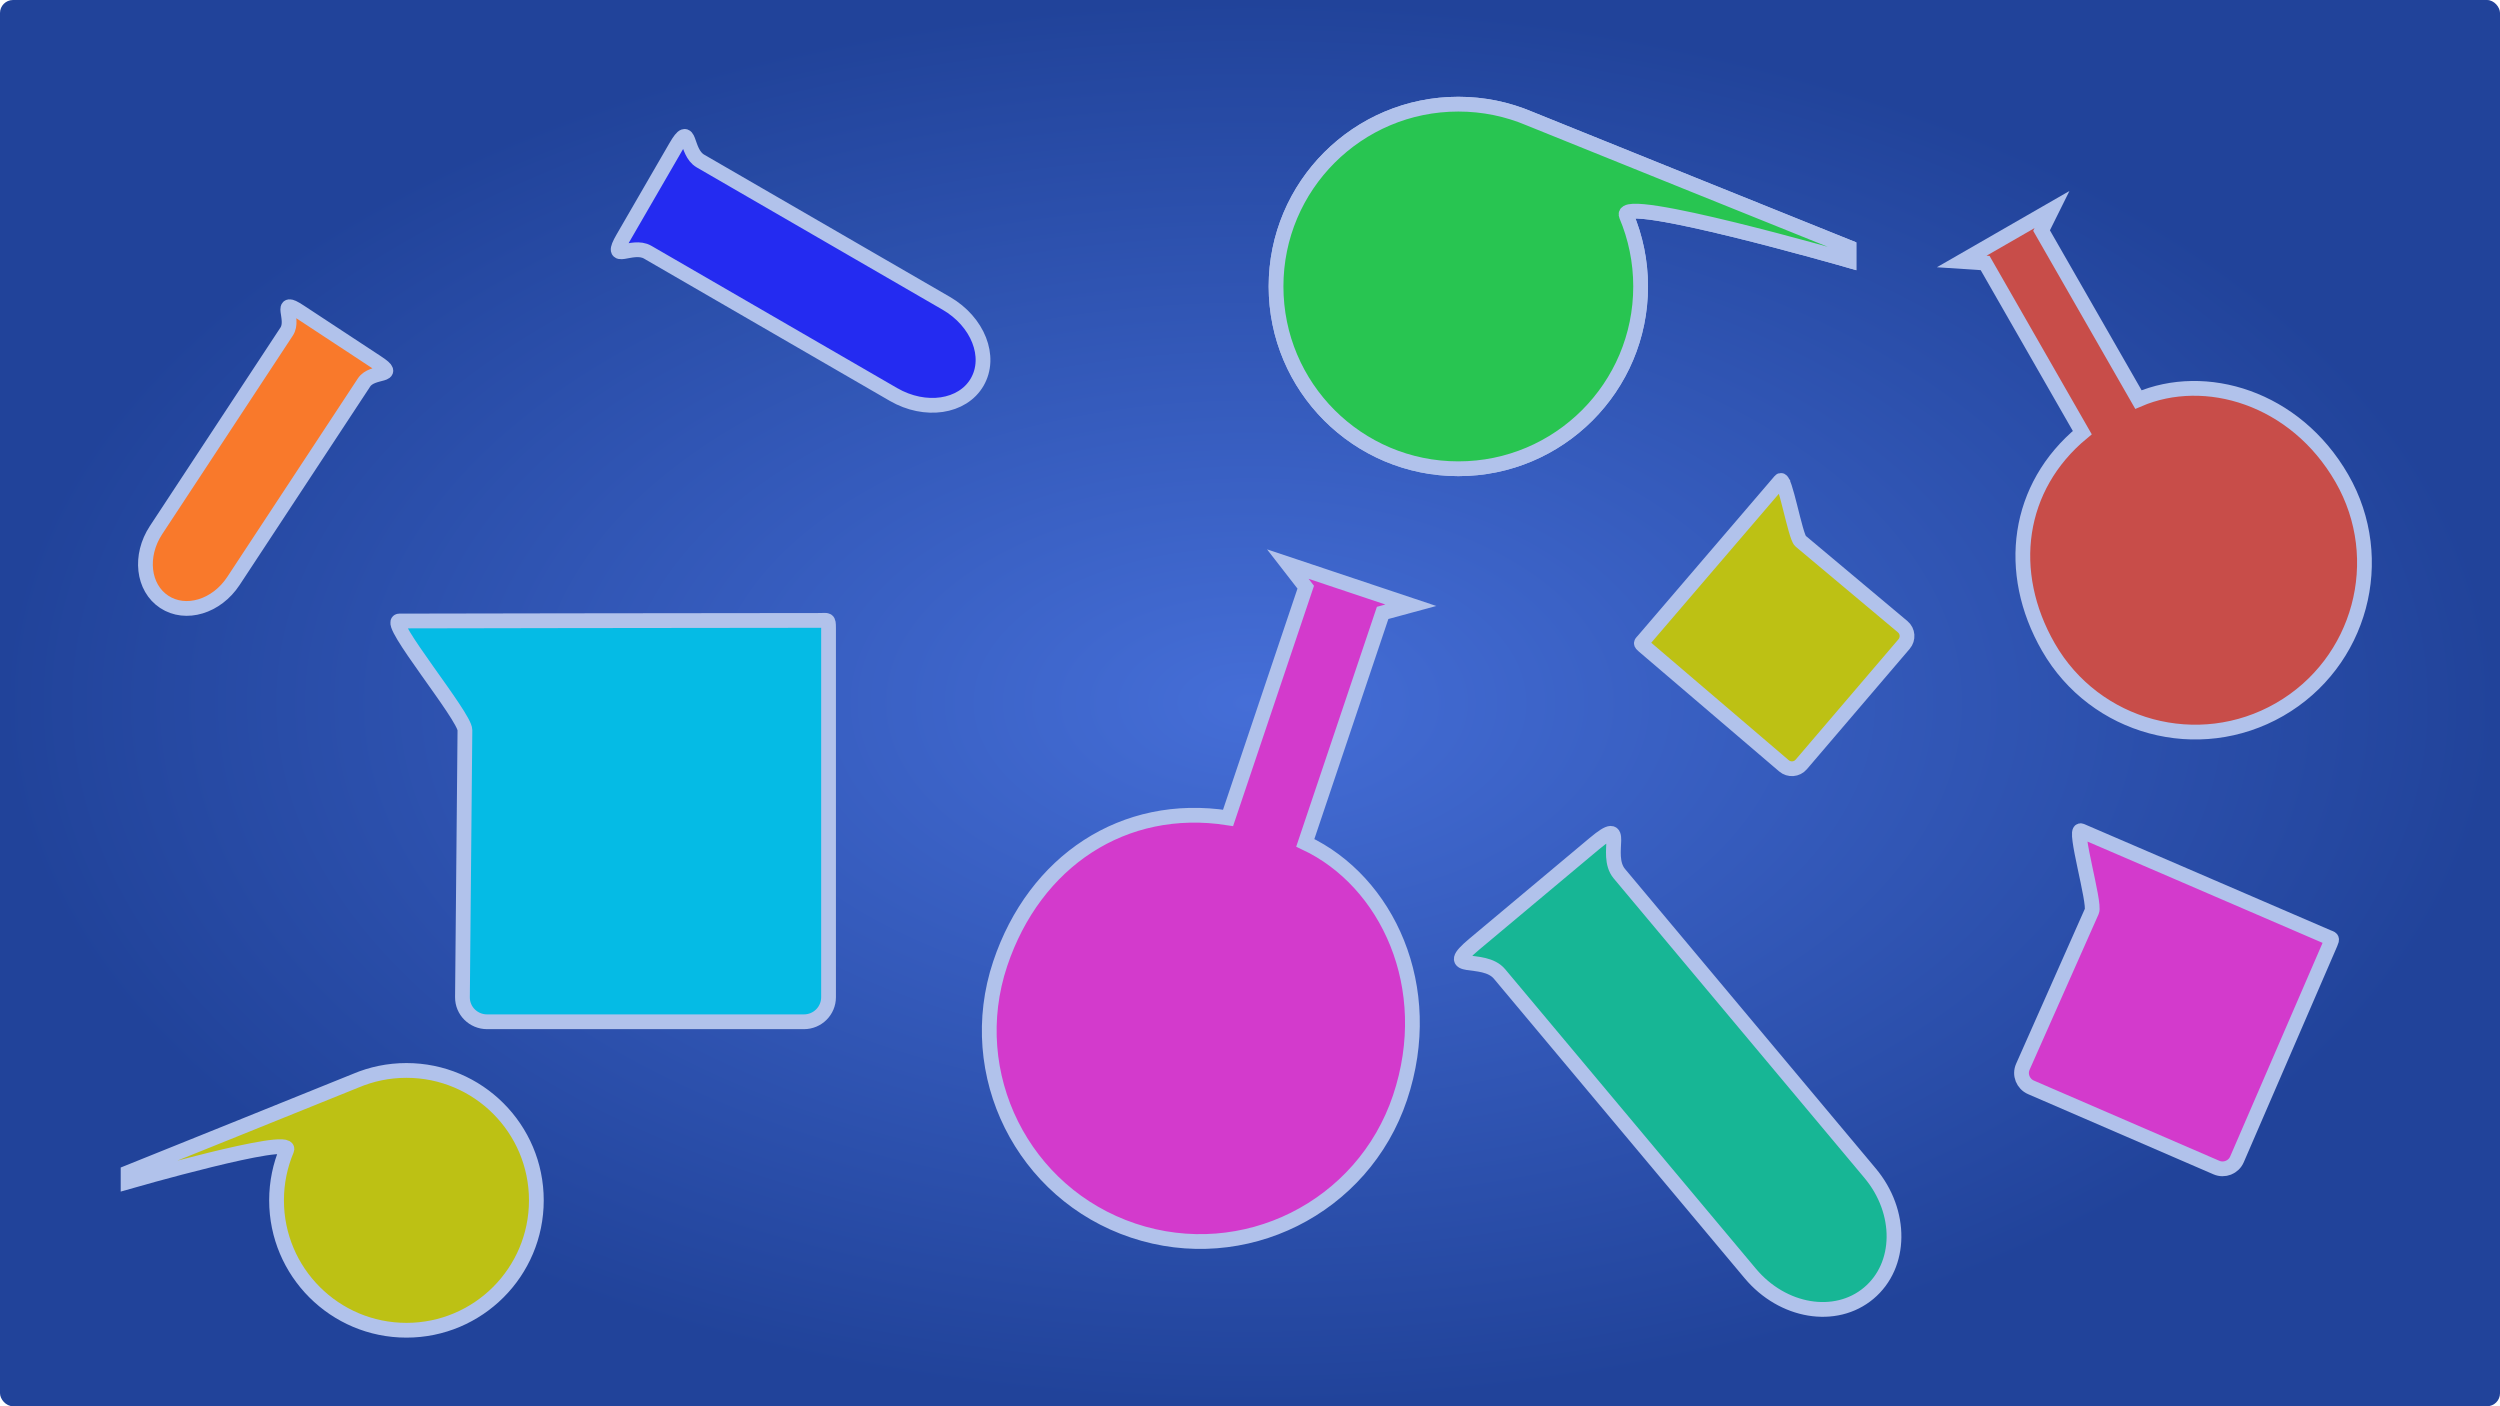 <?xml version="1.0" encoding="UTF-8" standalone="no"?>
<!-- Created with Inkscape (http://www.inkscape.org/) -->

<svg
   width="1920"
   height="1080"
   viewBox="0 0 508 285.75"
   version="1.1"
   id="svg133007"
   inkscape:version="1.1.2 (0a00cf5339, 2022-02-04)"
   sodipodi:docname="main_menu_background2.svg"
   xmlns:inkscape="http://www.inkscape.org/namespaces/inkscape"
   xmlns:sodipodi="http://sodipodi.sourceforge.net/DTD/sodipodi-0.dtd"
   xmlns:xlink="http://www.w3.org/1999/xlink"
   xmlns="http://www.w3.org/2000/svg"
   xmlns:svg="http://www.w3.org/2000/svg">
  <sodipodi:namedview
     id="namedview133009"
     pagecolor="#505050"
     bordercolor="#ffffff"
     borderopacity="1"
     inkscape:pageshadow="0"
     inkscape:pageopacity="0"
     inkscape:pagecheckerboard="1"
     inkscape:document-units="mm"
     showgrid="false"
     units="px"
     inkscape:snap-page="false"
     inkscape:snap-object-midpoints="true"
     inkscape:snap-center="true"
     inkscape:snap-grids="false"
     inkscape:snap-bbox="true"
     inkscape:bbox-nodes="true"
     inkscape:bbox-paths="true"
     inkscape:snap-midpoints="true"
     inkscape:object-paths="true"
     inkscape:snap-intersection-paths="true"
     inkscape:snap-smooth-nodes="true"
     inkscape:zoom="0.37014941"
     inkscape:cx="946.91492"
     inkscape:cy="532.21752"
     inkscape:window-width="1920"
     inkscape:window-height="1011"
     inkscape:window-x="0"
     inkscape:window-y="0"
     inkscape:window-maximized="1"
     inkscape:current-layer="layer1"
     inkscape:snap-to-guides="false">
    <inkscape:grid
       type="xygrid"
       id="grid136528" />
  </sodipodi:namedview>
  <defs
     id="defs133004">
    <linearGradient
       inkscape:collect="always"
       id="linearGradient156300-5">
      <stop
         style="stop-color:#456ed7;stop-opacity:1;"
         offset="0"
         id="stop156296" />
      <stop
         style="stop-color:#21439a;stop-opacity:1"
         offset="1"
         id="stop156298" />
    </linearGradient>
    <radialGradient
       inkscape:collect="always"
       xlink:href="#linearGradient156300-5"
       id="radialGradient156302"
       cx="254"
       cy="142.875"
       fx="254"
       fy="142.875"
       r="254"
       gradientTransform="matrix(1,0,0,0.562,0,62.508)"
       gradientUnits="userSpaceOnUse" />
  </defs>
  <g
     inkscape:label="Слой 1"
     inkscape:groupmode="layer"
     id="layer1">
    <rect
       style="fill:url(#radialGradient156302);fill-opacity:1;fill-rule:evenodd;stroke:none;stroke-width:3;stroke-linecap:square"
       id="rect133107"
       width="508"
       height="285.75"
       x="0"
       y="0"
       rx="2.646"
       ry="2.646" />
    <path
       id="rect135212"
       style="fill:#05bbe5;fill-opacity:1;fill-rule:evenodd;stroke:#b1c2eb;stroke-width:3;stroke-linecap:square;stroke-opacity:1;stroke-miterlimit:4;stroke-dasharray:none"
       d="m 81.142,126.188 c 0,0 60.429,-0.12 85.478,-0.12 1.582,0 1.741,-0.352 1.741,1.535 v 75.021 c 0,2.77 -2.23,5 -5,5 H 98.971 c -2.77,0 -5.026,-2.23 -5,-5 l 0.502,-54.264 c 0.026,-2.77 -16.102,-22.168 -13.332,-22.173 z"
       sodipodi:nodetypes="sssssssss" />
    <path
       id="path137050"
       style="fill:#c84d49;fill-opacity:1;fill-rule:evenodd;stroke:#b1c2eb;stroke-width:3;stroke-linecap:square;stroke-opacity:1;stroke-miterlimit:4;stroke-dasharray:none"
       d="m 434.527,81.189 c 13.546,-5.828 31.87,-0.447 41.345,16.018 9.474,16.465 3.808,37.493 -12.657,46.967 -16.465,9.474 -37.493,3.808 -46.967,-12.657 -8.8,-15.293 -6.407,-32.633 6.874,-43.606 l -19.744,-34.461 -4.76,-0.314 18.346,-10.557 -2.12,4.273 z"
       sodipodi:nodetypes="cssscccccc" />
    <path
       id="path140677"
       style="fill:#345ec9;fill-rule:evenodd;stroke-width:3;stroke-linecap:square;stroke:#b1c2eb;stroke-opacity:1;fill-opacity:1"
       d="m 333.375,58.208 c 0,20.458 -16.584,37.042 -37.042,37.042 -20.458,0 -37.042,-16.584 -37.042,-37.042 0,-20.458 16.584,-37.042 37.042,-37.042 5.114,0 9.987,1.037 14.418,2.911 2.216,0.937 64.957,26.193 64.957,26.193 v 2.646 c 0,0 -47.119,-13.558 -45.244,-9.127 1.874,4.432 2.911,9.304 2.911,14.418 z"
       sodipodi:nodetypes="sssssccss" />
    <path
       id="path142469"
       style="fill:#17b695;fill-opacity:1;fill-rule:evenodd;stroke:#b1c2eb;stroke-width:3;stroke-linecap:square;stroke-opacity:1;stroke-miterlimit:4;stroke-dasharray:none"
       d="m 311.782,181.634 v 0 l 10e-6,-1e-5 c 3.372,-2.823 9.129,-7.643 12.172,-10.191 7.1,-5.945 1.802,2.152 5.095,6.086 l 50.954,60.861 c 6.587,7.867 6.461,18.746 -0.283,24.392 l -10e-6,1e-5 c -6.743,5.646 -17.475,3.857 -24.062,-4.01 l -50.954,-60.861 c -3.293,-3.934 -12.196,-0.141 -5.095,-6.086 3.043,-2.548 8.8,-7.368 12.172,-10.191 z"
       sodipodi:nodetypes="sccsssssssss" />
    <path
       id="path156020"
       style="fill:#bdc114;fill-opacity:1;fill-rule:evenodd;stroke:#b1c2eb;stroke-width:3;stroke-linecap:square;stroke-opacity:1;stroke-miterlimit:4;stroke-dasharray:none"
       d="m 361.76,97.682 c 0,0 -19.652,22.914 -27.779,32.428 -0.513,0.601 -0.699,0.547 0.018,1.159 l 28.495,24.341 c 1.052,0.899 2.623,0.775 3.521,-0.277 l 20.891,-24.457 c 0.899,-1.052 0.784,-2.632 -0.277,-3.521 l -20.774,-17.416 c -1.06,-0.889 -3.196,-13.308 -4.096,-12.258 z"
       sodipodi:nodetypes="sssssssss" />
    <path
       id="path156199"
       style="fill:#f9792b;fill-opacity:1;fill-rule:evenodd;stroke:#b1c2eb;stroke-width:3;stroke-linecap:square;stroke-opacity:1;stroke-miterlimit:4;stroke-dasharray:none"
       d="m 68.769,68.505 v 0 l 5e-6,3e-6 c 2.178,1.433 5.897,3.88 7.862,5.173 4.586,3.017 -0.939,1.427 -2.655,4.035 L 47.431,118.058 c -3.431,5.215 -9.7,7.107 -14.056,4.241 l -5e-6,0 c -4.356,-2.866 -5.1,-9.371 -1.668,-14.587 L 58.252,67.367 c 1.716,-2.608 -1.932,-7.052 2.655,-4.035 1.966,1.293 5.684,3.74 7.862,5.173 z"
       sodipodi:nodetypes="sccsssssssss" />
    <path
       id="path156201"
       style="fill:#d33acc;fill-opacity:1;fill-rule:evenodd;stroke:#b1c2eb;stroke-width:3;stroke-linecap:square;stroke-opacity:1;stroke-miterlimit:4;stroke-dasharray:none"
       d="m 265.234,171.264 c 16.628,7.801 26.763,29.32 19.257,51.757 -7.506,22.437 -31.78,34.542 -54.217,27.036 -22.437,-7.506 -34.542,-31.78 -27.036,-54.217 6.972,-20.84 25.104,-32.946 46.305,-29.645 l 15.782,-46.881 -3.642,-4.693 25.001,8.364 -5.733,1.557 z"
       sodipodi:nodetypes="cssscccccc" />
    <path
       id="path156203"
       style="fill:#28c551;fill-rule:evenodd;stroke-width:3;stroke-linecap:square;stroke:#b1c2eb;stroke-opacity:1;fill-opacity:1;stroke-miterlimit:4;stroke-dasharray:none"
       d="m 333.375,58.208 c 0,20.458 -16.584,37.042 -37.042,37.042 -20.458,0 -37.042,-16.584 -37.042,-37.042 0,-20.458 16.584,-37.042 37.042,-37.042 5.114,0 9.987,1.037 14.418,2.911 2.216,0.937 64.957,26.193 64.957,26.193 v 2.646 c 0,0 -47.119,-13.558 -45.244,-9.127 1.874,4.432 2.911,9.304 2.911,14.418 z"
       sodipodi:nodetypes="sssssccss" />
    <path
       id="path156205"
       style="fill:#bdc114;fill-opacity:1;fill-rule:evenodd;stroke:#b1c2eb;stroke-width:3;stroke-linecap:square;stroke-opacity:1;stroke-miterlimit:4;stroke-dasharray:none"
       d="m 56.195,243.91 c 0,14.578 11.818,26.396 26.396,26.396 14.578,0 26.396,-11.818 26.396,-26.396 0,-14.578 -11.818,-26.396 -26.396,-26.396 -3.645,0 -7.117,0.739 -10.275,2.074 -1.579,0.668 -46.289,18.666 -46.289,18.666 v 1.885 c 0,0 33.577,-9.662 32.242,-6.504 -1.336,3.158 -2.074,6.63 -2.074,10.275 z"
       sodipodi:nodetypes="sssssccss" />
    <path
       id="path156207"
       style="fill:#242bf1;fill-opacity:1;fill-rule:evenodd;stroke:#b1c2eb;stroke-width:3;stroke-linecap:square;stroke-opacity:1;stroke-miterlimit:4;stroke-dasharray:none"
       d="m 131.971,39.092 v 0 0 c 1.485,-2.566 4.021,-6.947 5.362,-9.263 3.128,-5.403 1.766,1.022 4.995,2.891 l 49.946,28.91 c 6.456,3.737 9.263,10.877 6.292,16.008 v 0 c -2.97,5.132 -10.559,6.254 -17.016,2.517 L 131.605,51.245 c -3.228,-1.869 -8.122,2.512 -4.995,-2.891 1.34,-2.316 3.876,-6.697 5.362,-9.263 z"
       sodipodi:nodetypes="sccsssssssss" />
    <path
       id="path156209"
       style="fill:#d33acc;fill-opacity:1;fill-rule:evenodd;stroke:#b1c2eb;stroke-width:3;stroke-linecap:square;stroke-opacity:1;stroke-miterlimit:4;stroke-dasharray:none"
       d="m 422.875,168.812 c 0,0 35.375,15.219 50.026,21.556 0.925,0.4 1.107,0.234 0.63,1.338 l -18.98,43.879 c -0.701,1.62 -2.569,2.36 -4.189,1.659 l -37.661,-16.29 c -1.62,-0.701 -2.375,-2.576 -1.659,-4.189 l 14.022,-31.612 c 0.716,-1.614 -3.809,-17.04 -2.188,-16.341 z"
       sodipodi:nodetypes="sssssssss" />
  </g>
</svg>
